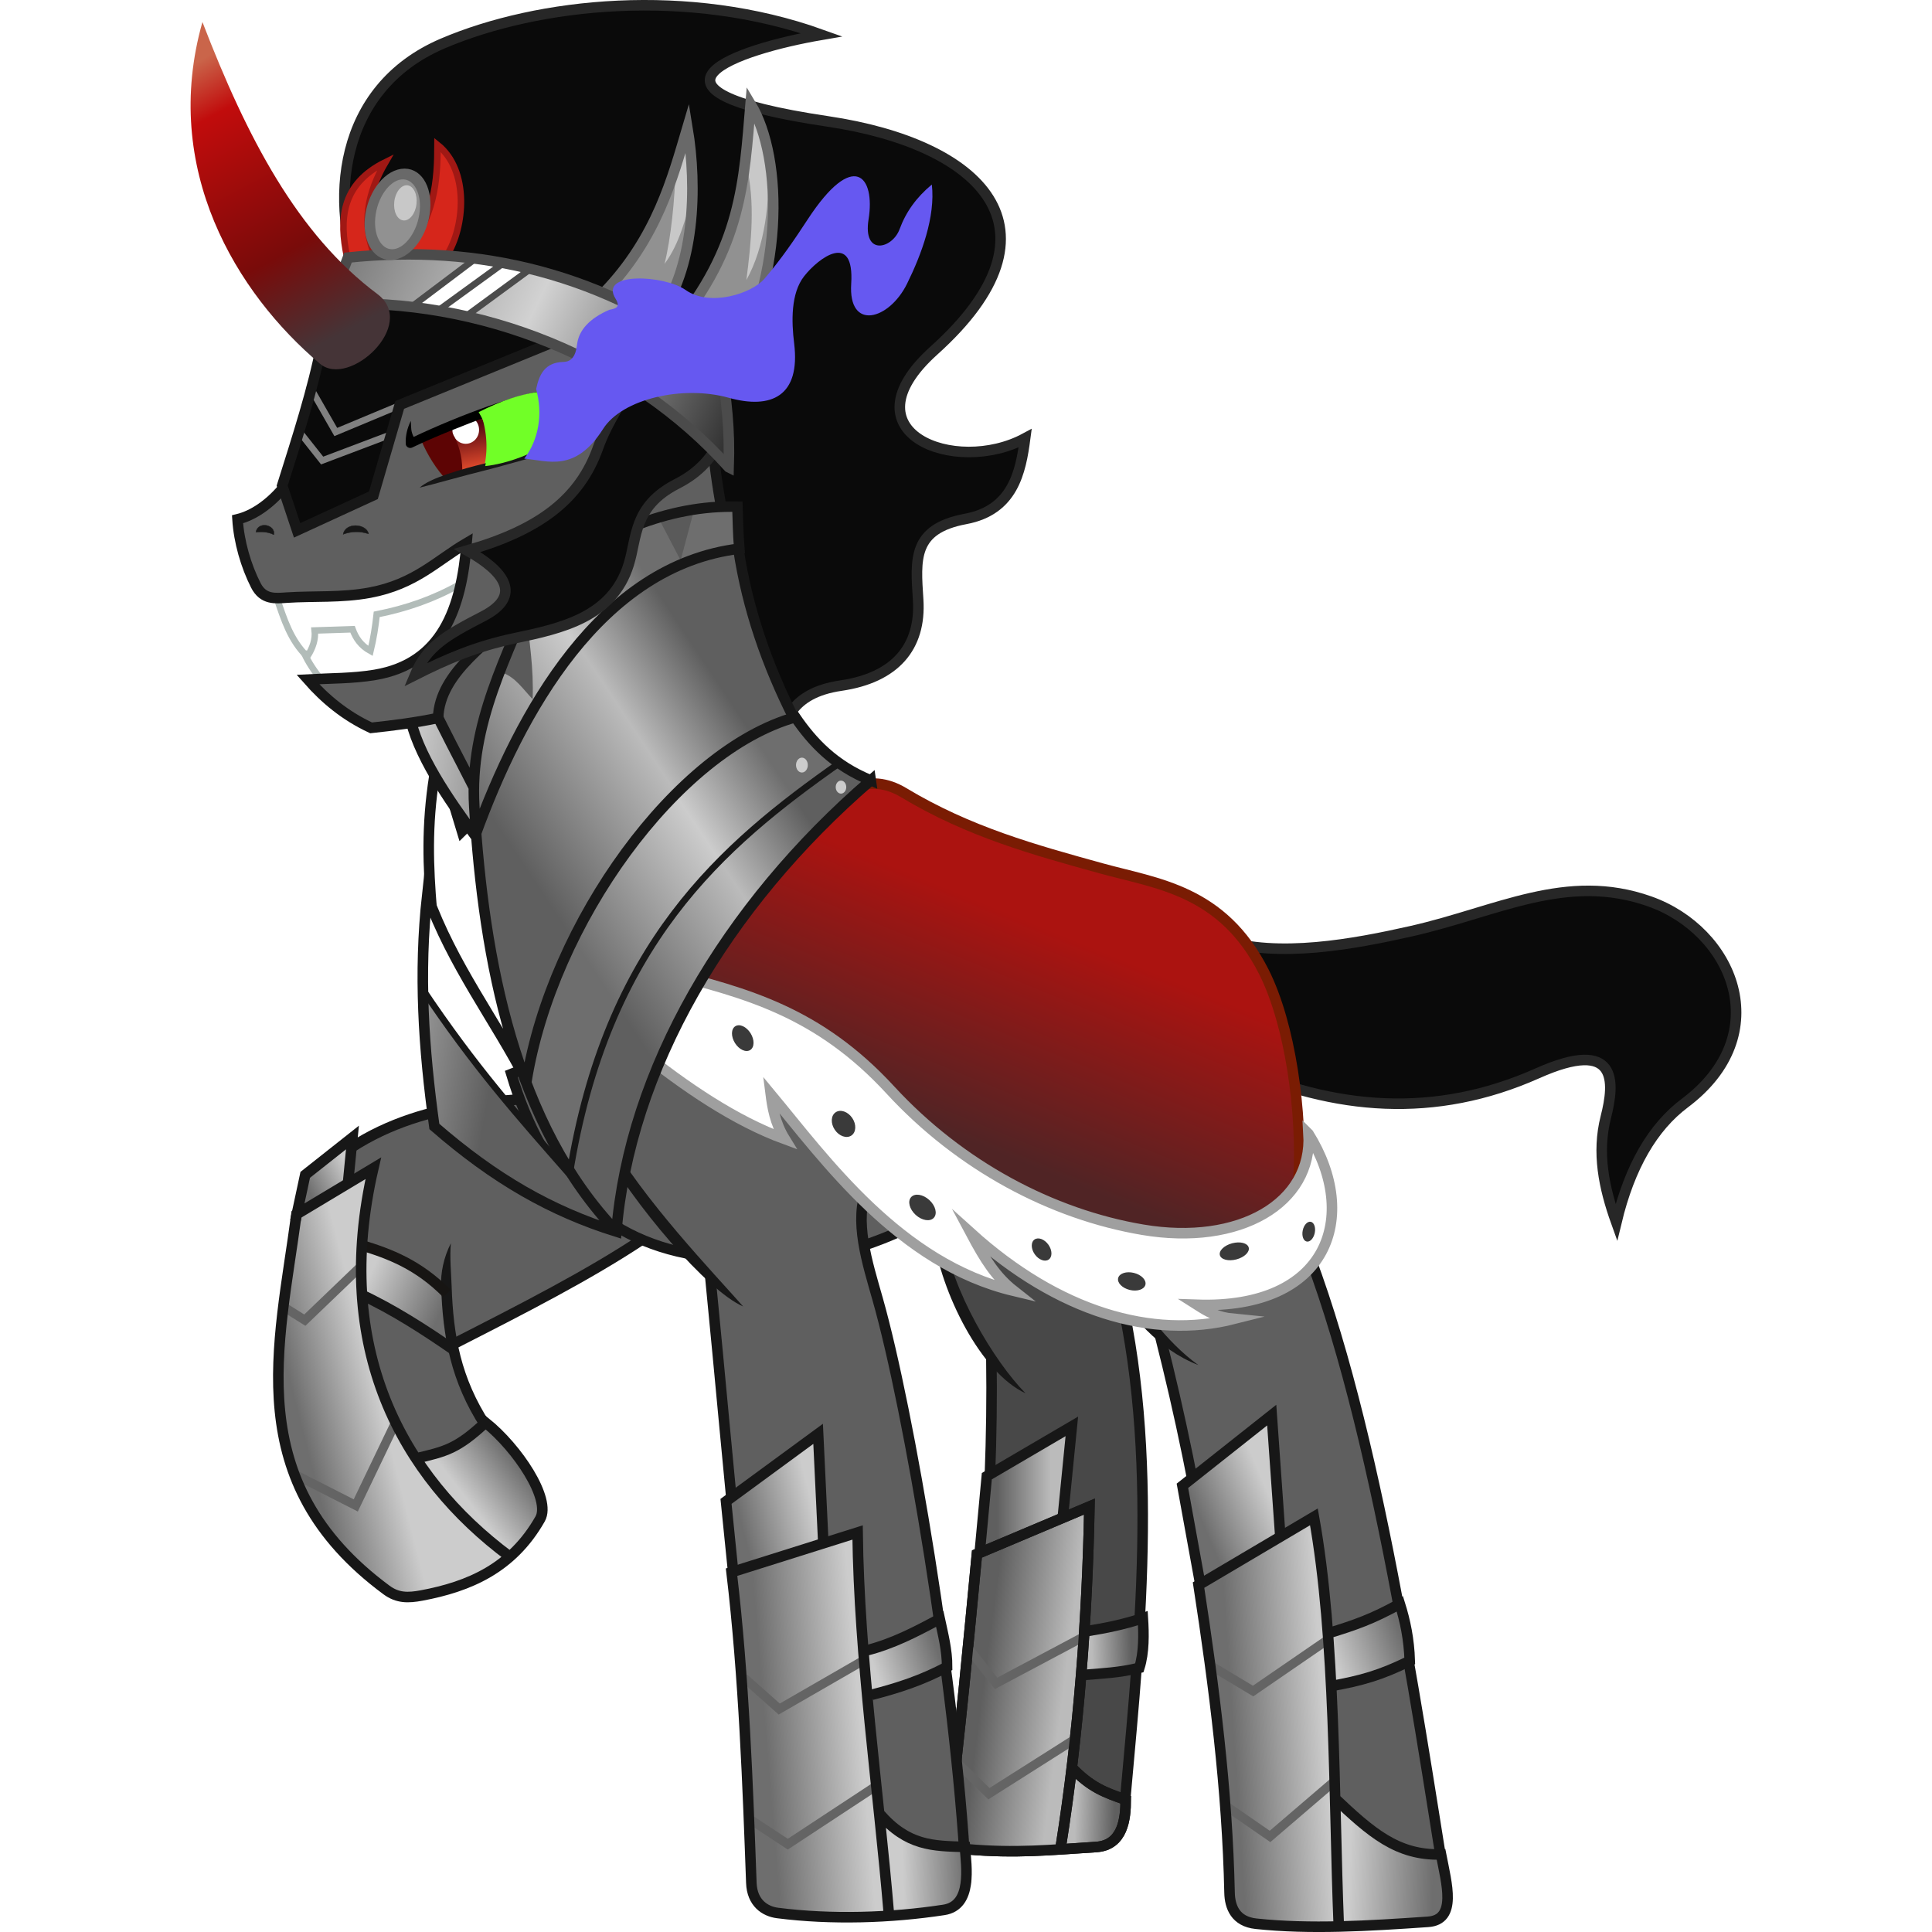 <?xml version="1.0" encoding="UTF-8"?><svg xmlns="http://www.w3.org/2000/svg" xmlns:xlink="http://www.w3.org/1999/xlink" version="1.1" viewBox="0 0 6229.762 6229.751"><defs id="defs4"><linearGradient id="linearGradient4610"><stop id="stop4612" stop-color="#6e6e6e" offset="0"/><stop id="stop4614" stop-color="#ccc" offset="1"/></linearGradient><linearGradient id="linearGradient4544"><stop id="stop4546" stop-color="#5f5f5f" offset="0"/><stop id="stop4548" stop-color="#bbb" offset="1"/></linearGradient><linearGradient id="linearGradient4550" y2="4937.9" xlink:href="#linearGradient4544" gradientUnits="userSpaceOnUse" x2="2871.9" gradientTransform="translate(42.738 -427.38)" y1="4937.9" x1="2697.7"/><linearGradient id="linearGradient4558" y2="5522.6" xlink:href="#linearGradient4544" gradientUnits="userSpaceOnUse" x2="2916.9" gradientTransform="translate(42.738 -427.38)" y1="5488.7" x1="2660"/><linearGradient id="linearGradient4566" y2="5414.4" xlink:href="#linearGradient4544" gradientUnits="userSpaceOnUse" x2="3003.3" gradientTransform="translate(42.738 -427.38)" y1="5410.4" x1="3131.7"/><linearGradient id="linearGradient4574" y2="5953.8" xlink:href="#linearGradient4544" gradientUnits="userSpaceOnUse" x2="2950.1" gradientTransform="translate(42.738 -427.38)" y1="5957.8" x1="3077.3"/><linearGradient id="linearGradient4616" y2="3871.5" xlink:href="#linearGradient4610" gradientUnits="userSpaceOnUse" x2="608.75" gradientTransform="translate(42.738 -427.38)" y1="3939.5" x1="478.6"/><linearGradient id="linearGradient4626" y2="4680.5" xlink:href="#linearGradient4610" gradientUnits="userSpaceOnUse" x2="721.25" gradientTransform="translate(42.738 -427.38)" y1="4745.6" x1="466.61"/><linearGradient id="linearGradient4636" y2="4955.6" xlink:href="#linearGradient4610" gradientUnits="userSpaceOnUse" x2="1004.1" gradientTransform="translate(42.738 -427.38)" y1="4834" x1="1162.5"/><linearGradient id="linearGradient4646" y2="4216" xlink:href="#linearGradient4610" gradientUnits="userSpaceOnUse" x2="674.58" gradientTransform="translate(42.738 -427.38)" y1="4320.6" x1="909.34"/><linearGradient id="linearGradient4666" y2="5459.2" xlink:href="#linearGradient4610" gradientUnits="userSpaceOnUse" x2="3785.5" gradientTransform="translate(42.738 -427.38)" y1="5377.5" x1="4003.5"/><linearGradient id="linearGradient4668" y2="4915" xlink:href="#linearGradient4610" gradientUnits="userSpaceOnUse" x2="3572.4" gradientTransform="translate(42.738 -427.38)" y1="5005.5" x1="3358.2"/><linearGradient id="linearGradient4670" y2="5483.2" xlink:href="#linearGradient4610" gradientUnits="userSpaceOnUse" x2="2304" gradientTransform="translate(42.738 -427.38)" y1="5415.3" x1="2503.1"/><linearGradient id="linearGradient4672" y2="4962" xlink:href="#linearGradient4610" gradientUnits="userSpaceOnUse" x2="2104.4" gradientTransform="translate(42.738 -427.38)" y1="5018.5" x1="1875.2"/><linearGradient id="linearGradient4682" y2="5662.1" xlink:href="#linearGradient4610" gradientUnits="userSpaceOnUse" x2="2257.1" gradientTransform="translate(42.738 -427.38)" y1="5687.5" x1="1951.6"/><linearGradient id="linearGradient4700" y2="6142.5" xlink:href="#linearGradient4610" gradientUnits="userSpaceOnUse" x2="2395.3" gradientTransform="translate(42.738 -427.38)" y1="6136.5" x1="2601.9"/><linearGradient id="linearGradient4710" y2="5660.6" xlink:href="#linearGradient4610" gradientUnits="userSpaceOnUse" x2="3753.3" gradientTransform="translate(42.738 -427.38)" y1="5680.4" x1="3459.2"/><linearGradient id="linearGradient4720" y2="6149.2" xlink:href="#linearGradient4610" gradientUnits="userSpaceOnUse" x2="3835.3" gradientTransform="translate(42.738 -427.38)" y1="6156.3" x1="4104"/><linearGradient id="linearGradient4744" y2="3824.5" gradientUnits="userSpaceOnUse" x2="2713.1" gradientTransform="translate(42.738 -427.38)" y1="3148.4" x1="2989.1"><stop id="stop4740" stop-color="#ab1310" offset="0"/><stop id="stop4742" stop-color="#502425" offset="1"/></linearGradient><clipPath id="clipPath4768" clipPathUnits="userSpaceOnUse"><path id="path4770" opacity=".5" d="m856.64 1535.2c13.75 46.463 36.863 97.622 69.846 141.48l285.22-47.279c64.686-69.407 53.234-137.48 63.221-205.93z" stroke="#f00" stroke-width="1px" fill="#0f0"/></clipPath><clipPath id="clipPath4772" clipPathUnits="userSpaceOnUse"><path id="path4774" opacity=".5" d="m836 1506c17.109 45.333 43.9 94.667 80 136l280-68c59.44-73.949 43.043-141 48-210z" stroke="#f00" stroke-width="1px" fill="#0f0"/></clipPath><clipPath id="clipPath4776" clipPathUnits="userSpaceOnUse"><path id="path4778" opacity=".5" d="m872.11 1536.4c7.758 33.596 21.712 70.819 42.611 103.11l194.5-25.606c46.253-47.719 40.787-96.69 49.884-145.31z" stroke="#f00" stroke-width=".697px" fill="#0f0"/></clipPath><clipPath id="clipPath4780" clipPathUnits="userSpaceOnUse"><path id="path4782" opacity=".5" d="m836 1504c17.109 45.333 43.9 94.667 80 136l280-68c59.44-73.949 43.043-141 48-210z" stroke="#f00" stroke-width="1px" fill="#0f0"/></clipPath><linearGradient id="linearGradient4865" y2="2591.7" gradientUnits="userSpaceOnUse" x2="1991.2" gradientTransform="translate(42.738 -427.38)" y1="3061.3" x1="1284.1"><stop id="stop4861" stop-color="#6e6e6e" offset="0"/><stop id="stop4867" stop-color="#ccc" offset=".629"/><stop id="stop4863" stop-color="#6e6e6e" offset="1"/></linearGradient><linearGradient id="linearGradient4877" y2="2591.7" gradientUnits="userSpaceOnUse" x2="1991.2" gradientTransform="translate(42.738 -427.38)" y1="3061.3" x1="1284.1"><stop id="stop4951" stop-color="#6e6e6e" offset="0"/><stop id="stop4953" stop-color="#ccc" offset=".63"/><stop id="stop4955" stop-color="#6e6e6e" offset="1"/></linearGradient><linearGradient id="linearGradient4887" y2="3178.8" xlink:href="#linearGradient4610" gradientUnits="userSpaceOnUse" x2="689.55" gradientTransform="translate(42.738 -427.38)" y1="3253.8" x1="1124.2"/><linearGradient id="linearGradient4907" y2="3178.8" xlink:href="#linearGradient4544" gradientUnits="userSpaceOnUse" x2="689.55" gradientTransform="translate(42.738 -427.38)" y1="3253.8" x1="1124.2"/><linearGradient id="linearGradient4927" y2="2591.7" gradientUnits="userSpaceOnUse" x2="1991.2" gradientTransform="translate(42.738 -427.38)" y1="3061.3" x1="1284.1"><stop id="stop4923" stop-color="#5f5f5f" offset="0"/><stop id="stop4929" stop-color="#bbb" offset=".631"/><stop id="stop4925" stop-color="#5f5f5f" offset="1"/></linearGradient><linearGradient id="linearGradient4939" y2="2591.7" gradientUnits="userSpaceOnUse" x2="1991.2" gradientTransform="translate(42.738 -427.38)" y1="3061.3" x1="1284.1"><stop id="stop4943" stop-color="#5f5f5f" offset="0"/><stop id="stop4945" stop-color="#bbb" offset=".635"/><stop id="stop4947" stop-color="#5f5f5f" offset="1"/></linearGradient><linearGradient id="linearGradient4963" y2="1167.9" gradientUnits="userSpaceOnUse" x2="600.63" gradientTransform="translate(42.738 -427.38)" y1="291.89" x1="133.83"><stop id="stop4959" stop-color="#ca654a" offset="0"/><stop id="stop4965" stop-color="#c10c0c" offset=".179"/><stop id="stop4969" stop-color="#790b0a" offset=".683"/><stop id="stop4961" stop-color="#453437" offset="1"/></linearGradient><linearGradient id="linearGradient5015" y2="1486.5" gradientUnits="userSpaceOnUse" y1="668.76" gradientTransform="translate(42.738 -427.38)" x2="1839.6" x1="153.21"><stop id="stop4993" stop-color="#343434" offset="0"/><stop id="stop4995" stop-color="#d2d2d2" offset=".606"/><stop id="stop4997" stop-color="#343434" offset="1"/></linearGradient><filter id="filter5147" height="1.196" width="1.241" y="-.098" x="-.121" color-interpolation-filters="sRGB"><feGaussianBlur id="feGaussianBlur5149" stdDeviation="11.065"/></filter><filter id="filter5155" color-interpolation-filters="sRGB"><feGaussianBlur id="feGaussianBlur5157" stdDeviation="22.366"/></filter><linearGradient id="linearGradient3965" y2="1627.1" gradientUnits="userSpaceOnUse" x2="955.35" y1="1530" x1="947.6"><stop id="stop3961" stop-color="#530610" offset="0"/><stop id="stop3963" stop-color="#dd492c" offset="1"/></linearGradient></defs><g transform="translate(474.02 326.41)"><path id="path4466" d="m3465.1 2704.6c182.9 59.104 427.42 13.079 610.94-28.284 276.6-62.341 500.46-191.34 769.33-96.166 266.82 94.447 410.68 427.38 113.14 650.54-102.58 76.94-177.23 203.68-220.62 384.67-40.606-113.14-63.08-224.91-33.941-339.41 29.098-114.34 39.669-257.48-220.62-141.42-330.75 147.48-654.31 119.29-972.98-22.627z" stroke="#272727" stroke-width="34" fill="#0a0a0a"/></g><g transform="translate(474.02 326.41)"><path id="path4648" fill="#5f5f5f" d="m1626.7 3640.8c-200.26 140.01-415.13 262.51-642.05 370.52 30.649 87.442 52.36 179.35 113.14 251.73-75.425 66.659-150.85 94.016-226.27 118.79-149.71-246.6-228.85-537.5-149.96-927.7l-67.882 33.941v-118.79c182.49-112.14 415.87-137.78 650.54-161.22z"/><path id="path4638" fill="url(#linearGradient4646)" d="m693.28 3693.1-1.414 162.63c106.23 37.642 200.24 103.81 295.57 166.88l-28.29-193.7c-85.02-63.3-173.32-110.2-265.87-135.8z"/><path id="path4628" fill="url(#linearGradient4636)" d="m867.22 4380.4c76.04-22.661 153.4-40.11 216.37-114.55 80.47 50.042 132.7 125.19 179.61 205.06 42.551 94.803-30.152 157.81-93.338 223.45-110.13-86.956-213.2-187.42-302.64-313.96z"/><path id="path4618" fill="url(#linearGradient4626)" d="m721.56 3442.8c-32.391 239.67-65.033 479.3 42.426 741.05 85.583 246.75 258.38 371.39 415.78 517.6-82.13 52.712-169.15 101.52-288.5 124.45-49.969-6.183-99.938-1.821-149.91-50.912-210.21-132.01-260.82-343.82-325.27-548.71-1.868-229.09 29.797-438.06 65.054-644.88z"/><path id="path4353" d="m524.37 3483.2c228.35-229.2 509.33-256.5 793.33-272.7" stroke="#171717" stroke-width="34" fill="none"/><path id="path4542" fill="#484848" d="m2540.2 3584.2c26.167 217.42 100.62 413.11 277.19 562.86l345.07-181.02-62.225-296.98z"/><path id="path4402" d="m2722.7 4052.6c7.605 505.33-44.669 1010.3-108 1516-2.535 20.245 5.082 41.873 48 44 131.9 6.538 294.54 8.811 426-8 28.166-3.602 56.371-26.28 60-68 42.363-486.99 120.15-1121.8-10-1692" stroke="#171717" stroke-width="34" fill="#484848"/><path id="path4343" style="block-progression:tb;text-indent:0;color:#000000;text-transform:none" d="m948.26 3817.7c5.321 167.42 31.47 311.07 128.73 461.17l28.531-18.5c-92.835-143.27-118.03-278.26-123.26-440.85-1.23-38.271-6.665-94.007-2.413-137.1-24.079 47.217-32.801 97.178-31.59 135.28z" fill="#171717"/><path id="path4345" d="m683.81 3844.7c109.16 50.453 210.71 116.15 310.52 185.31" stroke="#171717" stroke-width="34" fill="none"/><path id="path4347" d="m690.82 3688.6c92.077 27.894 184.15 62.797 276.23 155.82" stroke="#171513" stroke-width="34" fill="none"/><path id="path4349" d="m988.3 4007.3c217.7-111 435.8-221.9 612.7-340" stroke="#171717" stroke-width="34" fill="none"/><path id="path4351" d="m478.33 3610.7 31.88-148.8 152.28-120.4-14.17 145.2" stroke="#171717" stroke-width="34" fill="url(#linearGradient4616)"/><path id="path4355" style="block-progression:tb;text-indent:0;color:#000000;text-transform:none" d="m2568.8 3652.2-33.687 4.563c24.896 184.16 153.35 442.99 297.78 509.56-101.65-103.13-239.66-333.36-264.09-514.13z" fill="#171717"/><path id="path4360" d="m2952.4 4571.9 29.757-298.95-274.12 160.59-24.074 258.02" stroke="#171717" stroke-width="34" fill="url(#linearGradient4550)"/><path id="path4362-7" d="m2585.5 5551.4c-2.186 43.575 1.011 80.049 56.663 84.994 160.04 14.221 275.53 1.891 418.06-7.083 86.995-5.477 95.594-91.646 95.619-152.28-66.107-23.734-111.14-37.887-177.25-106.96" stroke="#171513" stroke-width="34" fill="url(#linearGradient4574)"/><path id="path4404" d="m3029.6 4933.4c63.168-10.277 118.34-21.154 181.5-42.083 3.195 50.386 4.332 110.75-11.314 160.19-64.111 15.905-120.22 18.02-184.33 23.314" stroke="#171717" stroke-width="34" fill="url(#linearGradient4566)"/><path id="path4362" d="m2946.4 5629.3c58.586-369.97 85.625-740.82 92.433-1097.8l-362.7 153.02c-25.88 269.33-53.581 574.24-90.604 866.92-5.475 43.285 1.257 77.8 56.663 84.994" stroke="#171717" stroke-width="34" fill="url(#linearGradient4558)"/><path id="path4362-7-6" d="m2585.5 5551.4c-2.186 43.575 1.011 80.049 56.663 84.994 160.04 14.221 275.53 1.891 418.06-7.083 86.995-5.477 95.594-91.646 95.619-152.28-66.107-23.734-111.14-37.887-177.25-106.96" stroke="#171717" stroke-width="34" fill="none"/><path id="path3979" d="m690.82 3755.9-182.01 174.57-69.436-43.534" stroke="#646464" stroke-width="29" fill="none"/><path id="path3981" d="m797.06 4269.4-123.95 258.5-201.86-102.7" stroke="#646464" stroke-width="29" fill="none"/><path id="path3779" d="m866.09 4376.6c96.845-22.827 133.59-30.73 225.41-116.18 102.38 81.811 212.71 246.54 176.07 311.05-90.398 159.16-228.99 218.16-381.97 246.79-43.395 8.12-77.415 8.844-113.33-17.707-472.7-349.5-346.9-786.3-290.39-1211.2l247.9-148.74c-133.69 578.55 90.133 992.54 439.47 1251.9" stroke="#171717" stroke-width="34" fill="none"/><path id="path3983" d="m3017.5 4952.9-279.7 148.7-92.1-116.9" stroke="#646464" stroke-width="29" fill="none"/><path id="path4019" d="m2995.2 5279.6-280.5 177.8-105.2-102.6" stroke="#646464" stroke-width="29" fill="none"/><path id="path4362-8" d="m2946.4 5629.3c58.586-369.97 85.625-740.82 92.433-1097.8l-362.7 153.02c-25.88 269.33-53.581 574.24-90.604 866.92-5.475 43.285 1.257 77.8 56.663 84.994" stroke="#171717" stroke-width="34" fill="none"/></g><g transform="translate(474.02 326.41)" fill="#0a0a0a"><path id="path4481-7" d="m2034 2088c17.834-82.168 38.396-179.45 203.65-203.65 173.64-25.425 258.8-123.62 248.9-277.19-8.411-130.52-18.904-228.17 152.74-260.22 153.55-28.663 177.98-151.36 192.33-260.22-225.59 121.88-587.75-18.842-294.16-282.84 437.5-393.53 149.1-665.81-341.8-738.71-682.2-101.31-291.5-233.09-20.3-279.53-429.1-153.85-912.7-103.84-1221.9 28.28-340.12 145.32-369.84 516.04-260.22 780.65z"/><path id="path4481" d="m2034 2088c17.834-82.168 38.396-179.45 203.65-203.65 173.64-25.425 258.8-123.62 248.9-277.19-8.411-130.52-18.904-228.17 152.74-260.22 153.55-28.663 177.98-151.36 192.33-260.22-225.59 121.88-587.75-18.842-294.16-282.84 437.5-393.53 149.1-665.81-341.8-738.71-682.2-101.31-291.5-233.09-20.3-279.53-429.1-153.85-912.7-103.84-1221.9 28.28-340.12 145.32-369.84 516.04-260.22 780.65z" stroke="#272727" stroke-width="34"/></g><g transform="translate(474.02 326.41)" stroke="#171717" stroke-width="34" fill="#5f5f5f"><path id="path4407" d="m2566.7 3568.6c-108.6 70.752-236.87 121.7-376 156-130.96 32.286-261.2 16.692-392 0-325.41-41.524-521.41-246.44-624-588l1147.7-460.31z"/><path id="path4471" d="m1892.5 1488.4c-47.415-173.91-69.383-342.73-79.196-509.12l-927.69 944.72 130.09 429.9z"/></g><g transform="translate(474.02 326.41)"><path id="path5163" fill="#5f5f5f" d="m3175.5 3889.8 159.02 151.5 460.42-157.96-51.351-177.07z"/><path id="path4455" d="m3705.1 3614.3c248.06 582.77 384.66 1540.4 484.15 2156.3 6.591 40.808-8.557 81.355-59.397 84.853-173.12 11.91-347.12 8.354-520.43 0-78.684-3.793-85.158-61.855-87.681-124.45-27.075-671.66-129.83-1256.9-254.56-1748" stroke="#171717" stroke-width="34" fill="#5f5f5f"/><path id="path4712" fill="url(#linearGradient4720)" d="m3834.2 5477.9 8.485 403.05 309.71-7.071c68.294-40.104 31.652-140.17 26.87-222.03-125.91 23.118-235.33-76.572-345.07-173.95z"/><path id="path4702" fill="url(#linearGradient4710)" d="m3762.1 4562.9c68.072 441.23 68.809 882.47 87.681 1323.7l-265.87-2.828c-43.388-18.197-93.383-25.381-93.338-115.97-18.203-329.98-46.648-654.31-101.82-984.29z"/><path id="path4410" d="m2322.5 3502.2c-44.595 106.54 0.073 242.41 33.941 362.04 101.05 356.93 249.75 1236.9 283.12 1844.2 6.949 31.818-10.222 104.14-56.103 112.47-159.92 29.053-293.83 24.533-453.57 6.992-39.329-4.319-89.183-57.475-94.912-93.255-107.54-671.65-153.72-1285.4-218.59-1943.9" stroke="#171717" stroke-width="34" fill="#5f5f5f"/><path id="path4684" fill="url(#linearGradient4700)" d="m2362.1 5541.5 25.221 303.61 209.54-23.6c79.828-37.983 43.326-121.59 49.397-193.99-110.98 24.381-194.27-26.005-284.16-86.024z"/><path id="path4674" fill="url(#linearGradient4682)" d="m1884 4735.4 412.95-118.79c18.832 429 29.077 839.08 100.71 1230.4l-349.99-1.856c-67.321 2.511-87.97-37.814-102.8-102.8-7.261-340.12-8.379-673.26-60.874-1006.9z"/><path id="path4658" fill="#5f5f5f" d="m1473.9 3343.8c108.94 198.76 242.93 379.99 427.09 526.09l418.61-350.72 2.829-206.48z"/><path id="path4412" style="block-progression:tb;text-indent:0;color:#000000;text-transform:none" d="m1483.1 3335.5-29.625 16.687c117.62 208.73 352.28 483.41 468.87 534.18-95.404-108.23-323.08-344.72-439.25-550.87z" fill="#171717"/><path id="path4443" d="m2181 4653.4-16.971-356.38-296.98 217.79 22.627 223.45" stroke="#171717" stroke-width="34" fill="url(#linearGradient4672)"/><path id="path4445" d="m2319.6 4995.6c85.232-21.756 156.62-58.833 236.54-101.82 10.416 48.956 24.047 100.3 23.799 154.59-81.147 43.317-156.97 67.868-243.37 90.166" stroke="#171717" stroke-width="34" fill="url(#linearGradient4670)"/><path id="path4457" d="m3654.7 4632.6-28-396-288 228 56 308" stroke="#171717" stroke-width="34" fill="url(#linearGradient4668)"/><path id="path4461" d="m3809.4 4939.9c87.303-26.756 140.65-45.247 230.36-94.688 17.188 54.812 29.841 114.16 32 184-94.828 46.769-157.78 63.938-252.61 80.944" stroke="#171717" stroke-width="34" fill="url(#linearGradient4666)"/><path id="path4453" style="block-progression:tb;text-indent:0;color:#000000;text-transform:none" d="m3124.3 3779.7-34.375 27.438c90.873 111.68 165.98 215.34 300.22 268.23-106.75-77.107-175.7-184.88-265.85-295.67z" fill="#171717"/><path id="path4021" d="m2316.5 5024.2-277.96 160.27-112.69-100.17" stroke="#646464" stroke-width="29" fill="none"/><path id="path4023" d="m2351.6 5432.4-285.48 187.81-117.7-77.629" stroke="#646464" stroke-width="29" fill="none"/><path id="path4441" d="m2361.7 5521.5c90.667 104.54 171.76 104.43 275.6 107.47 4.635 63.019 25.077 188.92-67.858 203.11-171.55 26.204-363.17 32.138-536.25 9.981-40.98-5.246-82.135-32.866-84.485-96.971-11.121-303.32-23.524-663.84-63.777-1002l406.35-128c5.004 406.67 67.116 826.83 100.96 1231" stroke="#171717" stroke-width="34" fill="none"/><path id="path4025" d="m3803.7 4963.5-237.2 162.9-141.7-85" stroke="#646464" stroke-width="29" fill="none"/><path id="path4027" d="m3831.6 5414.9-210.4 180.3-137.7-95.2" stroke="#646464" stroke-width="29" fill="none"/><path id="path4459" d="m3842.7 5878.8c-16.446-408.89-9.033-919.78-80-1314.1l-372 220c50.786 330.67 92.862 661.36 100 992 0.985 45.624 18.826 92.916 85.456 100 174.25 18.526 361.17 7.21 554.54-6.142 93.773-6.475 60.4-121.52 41.858-217.37-141.14 3.593-225.31-70.355-345.17-183.8" stroke="#171717" stroke-width="34" fill="none"/></g><g transform="translate(474.02 326.41)"><path id="path4736" fill="url(#linearGradient4744)" d="m3712.2 3351.1c6.3 150.84-39.31 263.57-277.46 297.5-252.87 24.747-499.03-76.442-744-200-155.51-131.88-313.87-272.29-480-436-161.33-81.025-322.67-149.47-484-188l556-612c98.885-53.309 178.05 11.706 256 84 236.55 94.865 470.49 161.71 704 224 147.76 54.414 294.78 110.82 380 332 65.09 154.92 107.66 312.35 89.462 498.5z"/><path id="path4358" d="m2273.8 2215.3c55.416-24.308 111.55-18.698 166.45 14.381 210.3 126.73 422.23 184.61 637.46 244.14 179.25 49.583 389.83 69.375 523.15 332.56 86.878 171.5 124.65 459.45 112.3 664.92" stroke="#7a1c03" stroke-width="34" fill="none"/><path id="path4463" d="m3745.5 3330c165.59 265.59 64.271 565.3-359.81 550.89 41.428 26.376 66.996 40.472 119.08 45.539-262.84 66.433-565.69-21.523-848.53-277.19 46.527 87.308 81.276 141.73 138.39 186.68-368.31-87.736-608.78-423.46-783.27-633.57 4.938 38.947 13.012 92.113 45.255 144.25-160.68-58.841-320.69-167.17-475.18-291.33l96.166-244.62c254.55 65.201 487.31 125.64 719.11 377.35 225.86 245.27 520.98 401.4 813.9 450.89 312 52.715 548.42-85.553 534.89-308.9z" stroke="#9f9f9f" stroke-miterlimit="9" stroke-width="34" fill="#fff"/><path id="path4722" style="color:#000000" d="m1906.4 3448.8c0 24.994-13.296 45.255-29.698 45.255s-29.698-20.261-29.698-45.255 13.296-45.255 29.698-45.255 29.698 20.261 29.698 45.255z" transform="matrix(.849 -.529 .529 .849 -1496.7 1085.8)" fill="#3a3a3a"/><path id="path4724" style="color:#000000" d="m2237.3 3723.1c0 24.994-15.196 45.255-33.941 45.255s-33.941-20.261-33.941-45.255 15.196-45.255 33.941-45.255 33.941 20.261 33.941 45.255z" transform="matrix(.828 -.561 .561 .828 -1667.1 1451)" fill="#3a3a3a"/><path id="path4726" style="color:#000000" d="m2480.5 3996.1c0 27.337-14.563 49.498-32.527 49.498s-32.527-22.161-32.527-49.498 14.563-49.497 32.527-49.497 32.527 22.161 32.527 49.497z" transform="matrix(.674 -.739 .739 .674 -2102.5 2682.7)" fill="#3a3a3a"/><path id="path4728" style="color:#000000" d="m2868 4130.4c0 21.869-12.03 39.598-26.87 39.598s-26.87-17.729-26.87-39.598 12.03-39.598 26.87-39.598 26.87 17.729 26.87 39.598z" transform="matrix(.815 -.58 .58 .815 -1826.5 1984.3)" fill="#3a3a3a"/><path id="path4730" style="color:#000000" d="m3176.3 4226.6c0 15.621-20.261 28.284-45.255 28.284s-45.255-12.663-45.255-28.284 20.261-28.284 45.255-28.284 45.255 12.663 45.255 28.284z" transform="matrix(.971 .238 -.238 .971 1141.1 -1043.7)" fill="#3a3a3a"/><path id="path4732" style="color:#000000" d="m3510.1 4134.7c0 14.84-21.528 26.87-48.083 26.87-26.556 0-48.083-12.03-48.083-26.87s21.528-26.87 48.083-26.87c26.556 0 48.083 12.03 48.083 26.87z" transform="matrix(.967 -.256 .256 .967 -900.29 596.57)" fill="#3a3a3a"/><path id="path4734" style="color:#000000" d="m3716.6 4072.4c0 17.964-8.864 32.527-19.799 32.527s-19.799-14.563-19.799-32.527 8.864-32.527 19.799-32.527 19.799 14.563 19.799 32.527z" transform="matrix(.979 .203 -.203 .979 953.57 -1092.2)" fill="#3a3a3a"/></g><g transform="translate(474.02 326.41)"><path id="path4869" fill="url(#linearGradient4877)" d="m1213.7 3148.7 149.91 299.81c49.686-244.01 106.79-487.48 260.22-724.08 167.97-219.06 351.34-428.09 605.28-591.14l-144.2-150c-251.13 108.28-450.3 275.46-588.31 511.95-120.12 194.82-229.84 398.89-282.84 653.37z"/><path id="path4931" fill="url(#linearGradient4939)" d="m1902.7 1444.6c42.16 200 106.48 376.88 184 540-188.54 62.296-344.5 200.61-488 368-192.65 255.02-315.55 522.35-380 800-88.164-268.13-139.71-540.33-160-816 95.536-234.62 227.86-442.95 376-640 134.29-130.52 281.25-233.9 468-252z"/><path id="path4919" fill="url(#linearGradient4927)" d="m1362.7 3446.6 156 194c18.556-319.49 150.1-616.38 328-904 137.34-196.83 300.02-377.82 480-548l-100-56c-212.82 155.89-400.4 321.49-544 504-126.27 206.86-278.8 467.64-320 810z"/><path id="path4909" fill="url(#linearGradient4907)" d="m886.74 2872.6c154 204.22 306.54 413.31 476 566l148 204c-203.14-70.967-398.86-179.04-586-330z"/><path id="path4899" fill="url(#linearGradient4907)" d="m1055.3 2351.7c19.453 251.35 74.098 493.91 135.76 734.7-105.24-164.4-207.18-332.11-291.33-517.6l25.456-387.49z"/><path id="path4889" fill="url(#linearGradient4887)" d="m1054.7 2192.6-4 158c-91.609-108.75-162.07-226.17-206-372l64-54z"/><path id="path4879" fill="url(#linearGradient4887)" d="m1202.9 3118.5 134.25 306.16c-167.4-161.6-299.7-349-445.93-547.6l19.799-313.96c75.683 192.31 185.21 373.34 291.81 555.34z"/><path id="path4857" fill="url(#linearGradient4865)" d="m1058.7 2352.6-10-170c39.65-211.33 108.01-422.67 208-634 220.26-190.7 434.31-232.52 647.1-244.1l5.657 141.42c-181.4 19.326-330.34 119.78-466.69 251.73-182.63 188.53-282.19 422.37-384.07 654.95z"/><path id="path4855" fill="#5a5a5a" d="m1222.2 1645.3c10.017 92.865 25.266 183.21 21.213 282.84-30.102-31.541-55.629-70.705-96.166-84.853z"/><path id="path4853" fill="#5a5a5a" d="m1650.7 1346.6 70 134 42-158z"/><path id="path4474" d="m1054.8 2214.6c-46.2-91.4-100.37-191.7-146.56-290.6l-62.225 50.912c21.594 126.77 128.43 279.43 212.13 393.15 144.11-397.15 404.27-870.77 851.7-925.24-4.142-49.706-4.409-92.023-6-135.42-221.91-6.096-442.62 86.445-650.54 248.9-88.202 230.59-214.48 445.61-197.99 718.42 30.202 499.79 132.79 1027.5 458.21 1369m820.24-1453.8c-118.31-48.139-188.55-123.84-243.24-203.65-383.38 108.33-783.68 662.94-866.81 1172.6-102.09-197.6-237.89-371.62-320.16-598.94-27.834 252.67-11.945 493.35 23.029 746.02 195.15 169.69 376.69 273.19 586.94 339.01 42.491-518.64 348.47-1047.8 820.24-1455.1z" stroke="#171717" stroke-miterlimit="7" stroke-width="34" fill="none"/><path id="path4476" d="m1907.5 1447.8c28.574 186.17 89.788 367.22 180.3 545.62" stroke="#171717" stroke-width="34" fill="none"/><path id="path4478" d="m926.86 2174.7c-25.872 163.17-20.306 293.02-8.728 433.72" stroke="#171717" stroke-width="34" fill="none"/><path id="path4847" d="m2234.7 2132.6c-381.8 268.23-753.38 586.05-872 1328-165.5-188.29-305.57-345.37-476-600" stroke="#171717" stroke-width="21" fill="none"/><path id="path4851" style="color:#000000" d="m2212 2641c0 11.598-7.611 21-17 21s-17-9.402-17-21 7.611-21 17-21 17 9.402 17 21z" transform="translate(42.738 -429.38)" fill="#ccc"/><path id="path4849" style="color:#000000" d="m2088 2566c0 13.255-8.507 24-19 24s-19-10.745-19-24 8.507-24 19-24 19 10.745 19 24z" transform="translate(42.738 -425.38)" fill="#ccc"/></g><g transform="translate(474.02 326.41)"><path id="path4748" fill="#5f5f5f" d="m1706.7 976.62-492 664c-106.64 101.36-248.99 169.98-272 348l-228 40-196-164c113.33-4.42 226.67-0.934 340-56 150.2-106.46 147.07-249 176-384-90.996 66.304-189.11 118.04-292 160l-360 16c-60.339-61.062-75.276-158.45-100-248 182.27-63.748 216.69-189.75 260-312l580-407.98z"/><path id="path4746" fill="#fff" d="m416.74 1598.6c32.87 99.13 80.554 183.45 136 260 146.24 12.395 262.32-19.436 352-90 81.449-108.68 127.23-222.01 122-342l-246 142c-121.33 19.216-242.67 36.707-364 30z"/><path id="path4491" d="m504.74 1774.6c9.643 22.651 24.405 48.715 50 82" stroke="#b2bcb9" stroke-width="21" fill="none"/><path id="path4489" d="m1006.7 1558.6c-80.513 45.589-169.49 77.076-266 96-4.293 39.333-10.387 78.667-20 118-31.425-17.288-47.823-42.089-58-70l-122 4c3.121 28-5.796 56-24 84-53.985-52.008-75.055-120.47-98-188" stroke="#b2bcb9" stroke-width="21" fill="none"/><path id="path4469" d="m1222.7 1628.6c-116.42 113.2-279.26 211.9-284 360-72 15.247-144 24.211-216 32-84.735-39.449-149.36-93.984-204-156 72-4 144.88-2.899 216-14.828 216.86-36.376 278.89-213.72 296-425.17-96.507 56.544-165.59 132.59-312 160-91.203 17.073-183.27 10.338-268 16-36.887 2.465-75.846 7.739-100-40-31.869-62.988-54.132-139.83-58.828-212.49 100.93-24.404 205.05-141.41 246.54-293.17" stroke="#171717" stroke-width="34" fill="none"/><path id="path4485" d="m632.46 1396.4c7.641-39.871 75.303-34.655 82.024-1.414-27.341-8.947-54.683-8.495-82.024 1.414z" stroke="#171717" stroke-miterlimit="24" fill="#171717"/><path id="path4487" d="m351.04 1389.4c19.328-1.095 38.655-1.524 57.983 8.485 6.34-32.191-50.866-45.342-57.983-8.485z" stroke="#171717" stroke-miterlimit="24" fill="#171717"/></g><g transform="translate(474.02 326.41)"><path id="path4525" d="m866 1680 420-126-8-232-456 174z" clip-path="url(#clipPath4780)" transform="translate(42.738 -427.38)" fill="#71ff27"/><path id="path4519" style="color:#000000" d="m1016 1552c0 87.261-46.562 158-104 158s-104-70.739-104-158 46.562-158 104-158 104 70.739 104 158z" clip-path="url(#clipPath4776)" transform="matrix(1.462 -.167 .172 1.388 -660.1 -910.21)" fill="url(#linearGradient3965)"/><path id="path4521" style="color:#000000" d="m1028 1489c0 24.853-19.252 45-43 45s-43-20.147-43-45 19.252-45 43-45 43 20.147 43 45z" clip-path="url(#clipPath4772)" transform="translate(42.738 -429.38)" fill="#fff"/><path id="path4523" style="color:#000000" d="m988 1641c0 86.709-43.428 157-97 157s-97-70.291-97-157 43.428-157 97-157 97 70.291 97 157z" clip-path="url(#clipPath4768)" transform="matrix(.997 -.073 .073 .997 -88.822 -391.87)" fill="#5d0404"/></g><g transform="translate(474.02 326.41)"><path id="path4528" style="block-progression:tb;text-indent:0;color:#000000;text-transform:none" d="m1085.1 1168.9c-66.612 16.458-173.23 45.999-205.87 77.104 37.363-8.895 144.65-39.348 210.95-55.72 63.018-15.563 180.04-51.052 232.72-61.182-62.323-8.13-175.06 24.297-237.8 39.798z" fill="#171717"/><path id="path4530" style="block-progression:tb;text-indent:0;color:#000000;text-transform:none" d="m859.8 1082.4c-9.389-19.109-7.826-27.557-9.062-51.781-11.169 22.13-18.14 48.633-16.281 75.469 0.308 4.452 3.679 8.367 7.646 10.411 3.967 2.044 8.893 2.113 12.916 0.182 147.38-70.888 375.31-146.53 477.88-190.73-112.39 5.291-330.25 88.718-473.09 156.45z"/><path id="path5137" filter="url(#filter5147)" fill="#71ff27" d="m1069.4 1002.5c39.483 66.032 34.729 104.7 21.286 174.04 52.696-6.136 103.39-22.26 152.75-45.075 50.692-61.023 49.846-112.53 41.319-196.58-76.439 6.253-146.55 32.769-215.36 67.613z"/></g><g transform="translate(474.02 326.41)"><path id="path4536" d="m1587.1 874.6c-47.373 79.118-102.71 158.38-132.94 243.24-58.195 163.39-185.74 263.21-421.44 330.93 120.4 66.939 178.72 146.12 50.912 212.13-120.16 62.058-181.84 98.228-219.73 189.45 98.864-49.755 195.03-92.183 321.55-118.74 152.64-32.031 314.76-68.192 367.7-237.59 27.262-87.243 14.426-187.93 155.56-260.22 75.35-38.592 113.39-86.614 144.25-147.08z" stroke="#272727" stroke-miterlimit="7" stroke-width="34" fill="#0a0a0a"/></g><g transform="translate(474.02 326.41)"><path id="path5038" fill="#919191" d="m1642.2 709.14c113.96-155.69 134.26-370.36 104.52-616.52-44.365 214.45-151.87 374.78-270 526z"/><path id="path5036" fill="#919191" d="m1946.3-5.037c2.3 270.66-75.1 530.69-246.1 741.05l144.25 96.166 14.142 45.255c213.8-264.41 186.8-703.63 87.7-882.47z"/><path id="path4497-9" fill="url(#linearGradient5015)" d="m1875.6 1180.1c4.4-123.51-7.232-215.9-25.456-339.41-373-286.21-780.8-380.83-1202.1-336.61l-56.569 149.91c483.53-21.882 971.17 176.71 1284.1 526.09z"/><path id="path4979" d="m1301.4 781.27c-233.9-92.53-471.36-134.69-712.78-121.63l-147.08 571.34 42.426 149.91 248.9-107.48 84.853-296.98z" stroke="#000" stroke-width="1px" fill="#0a0a0a"/><path id="path4977" fill-opacity=".502" fill="#fff" d="m1704.7 212.62c-2.552 104-15.572 232-36 312 51.391-69.188 64.722-145.99 92-220l-12-208z"/><path id="path4975" fill-opacity=".502" fill="#fff" d="m1932.7 206.62c29.354 119.66 15.606 247.22 0 370 59.571-107.29 77.6-252.1 70-396 6.422-72.362-21.801-115.03-52-156z"/><path id="path4973" fill="#fff" d="m852.74 666.62 194-156 190 28-208 158z"/><path id="path4499" d="m1473.9 617.22c170.5-176.92 221-370.48 268.7-531.75 31.9 192.73 24.3 453.36-96.1 613.77" stroke="#696969" stroke-miterlimit="7" stroke-width="34" fill="none"/><path id="path4501" d="m1855.8 905.72c204.1-313.48 196.3-722.13 90.5-896.62-20.8 248.28-28.6 461.23-246.1 724.08" stroke="#696969" stroke-miterlimit="7" stroke-width="34" fill="none"/><path id="path4505" d="m522.74 916.62 86 150 206-86" stroke="#808080" stroke-width="21" fill="none"/><path id="path4507" d="m488.74 1062.6 76 96 222-84" stroke="#808080" stroke-width="21" fill="none"/><path id="path4509" d="m734.74 498.62c-43.88-103.57-23.275-203.75 34-302-144.08 71.182-148.65 187.27-124 304" stroke="#a01814" stroke-width="21" fill="#d6261b"/><path id="path4513" d="m822.74 498.62c106.77-119.33 113.69-244.67 114-358 104.25 83.33 87.039 267.16 30 356" stroke="#a01814" stroke-width="21" fill="#d6261b"/><path id="path4971" d="m1236.3 540.85-212.13 155.56m-87.681-19.799 206.48-149.91m-79.196-22.627-206.48 155.56" stroke="#4b4b4b" stroke-width="21" fill="none"/><path id="path4503" d="m563.17 784.09c-28.05 144.6-78.608 300.46-127.28 455.38l48.083 144.25 246.07-113.14 84.853-291.33 488.71-199.89" stroke="#171717" stroke-width="34" fill="none"/><path id="path4497" d="m1875.6 1180.1c4.4-123.51-7.232-215.9-25.456-339.41-373-286.21-780.8-380.83-1202.1-336.61l-56.569 149.91c483.53-21.882 971.17 176.71 1284.1 526.09z" stroke="#4b4b4b" stroke-width="34" fill="none"/><path id="path4511" style="color:#000000" d="m898 793c0 69.036-38.951 125-87 125s-87-55.964-87-125 38.951-125 87-125 87 55.964 87 125z" transform="matrix(1 0 -.16 1.04 123.62 -460.1)" stroke="#696969" stroke-width="33.34" fill="#919191"/><path id="path4981" style="color:#000000" d="m820 757c0 23.748-14.775 43-33 43s-33-19.252-33-43 14.775-43 33-43 33 19.252 33 43z" fill-opacity=".502" transform="matrix(1.083 0.132 -.16 1.316 101.92 -772.36)" fill="#fff"/></g><g transform="translate(474.02 326.41)"><path id="path4533" filter="url(#filter5155)" fill="#6658f1" d="m1216.5 1152.6c74.667 5.774 163.53 46.863 254.2-96 61.782-97.347 257.48-141.63 405.01-100.44 137.03 38.258 232.07-4.742 210.99-175.56-8.676-70.323-11.064-160.73 32-216 46.184-59.27 162.91-146.85 152 24-9.774 153.11 122.06 117.51 180 0 46.552-94.417 91.926-216 80-320-49.983 41.436-83.708 88.851-104 144-23.317 63.372-119.23 87.75-100-32 22.209-138.33-47.843-226.25-196 0-42.081 64.261-84.332 126.94-140 192-40.63 47.483-175.65 91.507-254 36-67.983-48.16-280.12-59.653-226 28 16.843 27.278 2.271 31.802-20 36-63.817 27.616-98.7 65.889-104 112-4.284 37.268-17.822 55.337-44 56-60.497 1.533-78.275 41.438-87.942 87.605 21.747 78.762 9.329 161.63-38.255 224.39z"/></g><g transform="translate(474.02 326.41)"><path id="path4494" fill="url(#linearGradient4963)" d="m178.74-255.38c143.89 373.98 306.98 685.09 564.2 877.17 131.18 97.956-90.675 304.44-185.17 224.69-269.16-227.2-513.74-627.76-379.03-1101.9z"/></g></svg>